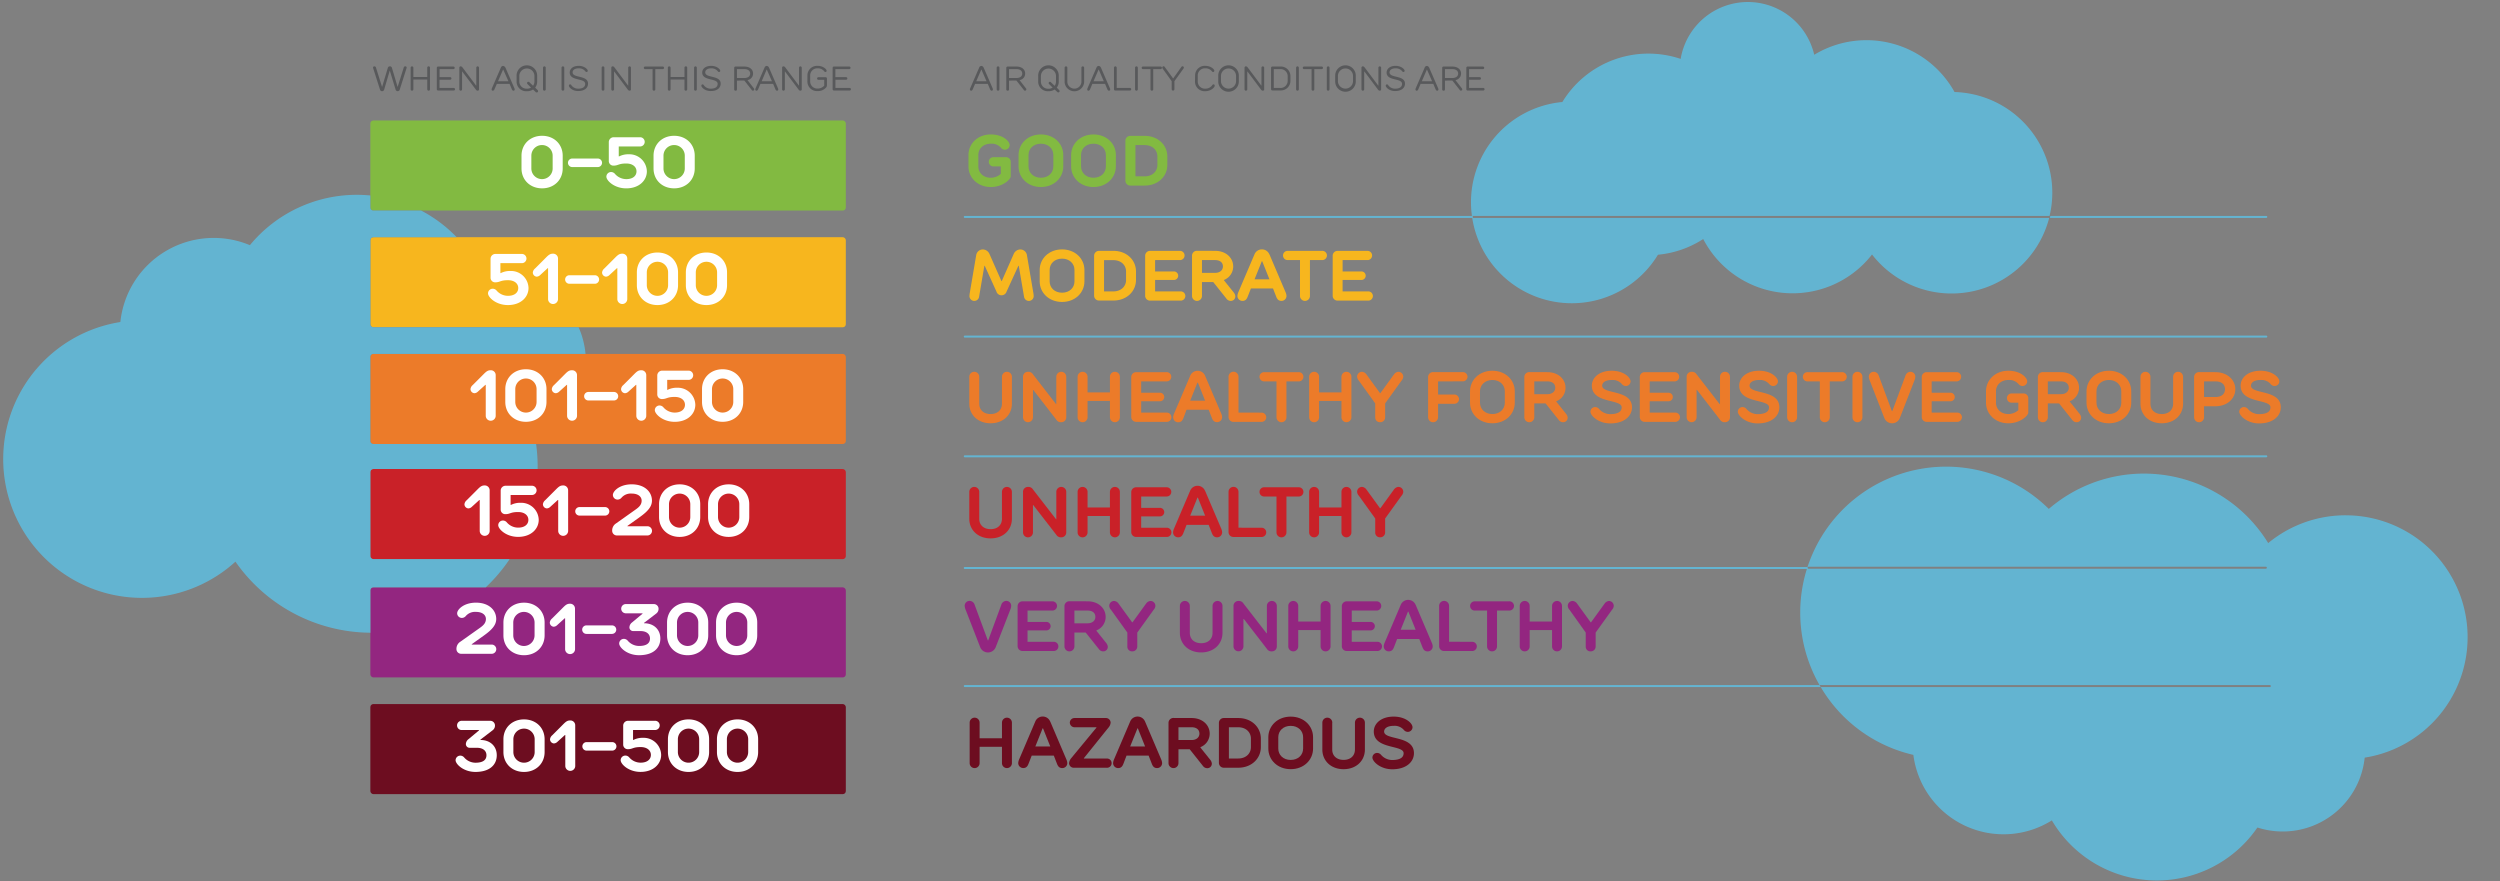 <svg xmlns="http://www.w3.org/2000/svg" viewBox="0 0 1244 438.37"><rect x="0" y="0" width="1244" height="438.37" fill="#808080" stroke="none"/><defs><style
    >.cls-1{fill:#82ba41;}.cls-2{fill:#f7b61e;}.cls-3{fill:#ec7b29;}.cls-4{fill:#c92128;}.cls-5{fill:#932680;}.cls-6{fill:#6d0d20;}.cls-7{fill:#58595b;}.cls-8{fill:#fff;}.cls-9{fill:#63b4d1;}</style></defs><title
  >askhrgreen-gtk_gtd_3Rs_AirQualty_Image</title><g
    id="Layer_4"
    data-name="Layer 4"
  ><rect
      class="cls-1"
      x="184.29"
      y="59.95"
      width="236.59"
      height="44.82"
      rx="1.5"
      ry="1.5"
    /><rect
      class="cls-2"
      x="184.29"
      y="118.03"
      width="236.59"
      height="44.82"
      rx="1.5"
      ry="1.5"
    /><rect
      class="cls-3"
      x="184.29"
      y="176.11"
      width="236.59"
      height="44.82"
      rx="1.5"
      ry="1.5"
    /><rect
      class="cls-4"
      x="184.29"
      y="233.39"
      width="236.59"
      height="44.82"
      rx="1.5"
      ry="1.5"
    /><rect
      class="cls-5"
      x="184.29"
      y="292.26"
      width="236.59"
      height="44.82"
      rx="1.5"
      ry="1.5"
    /><rect
      class="cls-6"
      x="184.29"
      y="350.34"
      width="236.59"
      height="44.82"
      rx="1.5"
      ry="1.5"
    /><path
      class="cls-7"
      d="M194,33a1,1,0,0,1,1,.68l2.81,9.47h.09l3-9.55a.76.76,0,0,1,.77-.6.61.61,0,0,1,.68.6,2.48,2.48,0,0,1-.17.68l-3.24,10.24a1.07,1.07,0,0,1-1,.85,1.09,1.09,0,0,1-1.11-.85L194,35.24h-.09l-2.73,9.3a1.09,1.09,0,0,1-1.11.85,1.07,1.07,0,0,1-1-.85L185.8,34.3a2.48,2.48,0,0,1-.17-.68.61.61,0,0,1,.68-.6.76.76,0,0,1,.77.6l3,9.55h.09L193,33.7a1,1,0,0,1,1-.68Z"
    /><path
      class="cls-7"
      d="M205.69,33.7v4.61h6.91V33.7a.63.63,0,0,1,.68-.68.62.62,0,0,1,.68.68V44.45a.68.68,0,1,1-1.36,0V39.59h-6.91v4.86a.68.68,0,1,1-1.36,0V33.7a.68.68,0,1,1,1.36,0Z"
    /><path
      class="cls-7"
      d="M218.74,34.39v4H224a.64.64,0,1,1,0,1.28h-5.29v4.09h7.08a.64.64,0,1,1,0,1.28h-7.76a.63.63,0,0,1-.68-.68V33.79a.63.63,0,0,1,.68-.68h7.59a.64.64,0,1,1,0,1.28Z"
    /><path
      class="cls-7"
      d="M237,42.57V33.7a.68.68,0,1,1,1.36,0V44.45a.63.63,0,0,1-.68.68c-.43,0-.7-.26-1-.68L230,35.58h-.08v8.87a.68.68,0,1,1-1.36,0V33.7a.63.63,0,0,1,.68-.68c.43,0,.7.26,1,.68l6.65,8.87Z"
    /><path
      class="cls-7"
      d="M251.42,33.45l4.52,10.41a1.68,1.68,0,0,1,.17.6.61.61,0,0,1-.6.68c-.51,0-.77-.6-.77-.6l-1.19-2.81h-6.31L246,44.54s-.26.6-.77.6a.61.61,0,0,1-.6-.68,1.68,1.68,0,0,1,.17-.6l4.52-10.41a1.11,1.11,0,0,1,2,0Zm-1,1.19h-.1l-2.51,5.8H253Z"
    /><path
      class="cls-7"
      d="M265.24,44.54a5.32,5.32,0,0,1-3.07.85,4.77,4.77,0,0,1-5.12-4.86v-2.9a5.12,5.12,0,0,1,10.24,0v2.9a4.75,4.75,0,0,1-1,3.07l1.19,1.19a.74.74,0,0,1,.26.51A.63.63,0,0,1,267,46a.74.74,0,0,1-.51-.26Zm-1-.94-1.71-1.71a.74.74,0,0,1-.26-.51.63.63,0,0,1,.68-.68.74.74,0,0,1,.51.26l1.79,1.71a3.67,3.67,0,0,0,.68-2.13v-2.9a3.76,3.76,0,0,0-7.51,0v2.9a3.54,3.54,0,0,0,3.75,3.58A3.59,3.59,0,0,0,264.22,43.6Z"
    /><path
      class="cls-7"
      d="M271.56,44.45a.68.68,0,1,1-1.36,0V33.7a.68.68,0,1,1,1.36,0Z"
    /><path
      class="cls-7"
      d="M280.78,44.45a.68.68,0,1,1-1.36,0V33.7a.68.68,0,1,1,1.36,0Z"
    /><path
      class="cls-7"
      d="M283.08,42.66a.61.61,0,0,1,.6-.68.69.69,0,0,1,.51.26,4.11,4.11,0,0,0,3.58,1.88c2.39,0,3.41-1,3.41-2.39,0-3-7.68-1.28-7.68-5.63,0-1.79,1.54-3.33,4.52-3.33,2.73,0,4.44,1.71,4.44,2.39a.61.61,0,0,1-.6.68.73.73,0,0,1-.51-.26A4,4,0,0,0,288,34c-2.13,0-3.07.94-3.07,2,0,3,7.68,1.28,7.68,5.63,0,2-1.62,3.67-4.86,3.67C285,45.39,283.08,43.51,283.08,42.66Z"
    /><path
      class="cls-7"
      d="M300.74,44.45a.68.68,0,1,1-1.36,0V33.7a.68.68,0,1,1,1.36,0Z"
    /><path
      class="cls-7"
      d="M312.6,42.57V33.7a.68.68,0,1,1,1.36,0V44.45a.63.63,0,0,1-.68.68c-.43,0-.7-.26-1-.68l-6.65-8.87h-.08v8.87a.68.68,0,1,1-1.36,0V33.7a.63.63,0,0,1,.68-.68c.43,0,.7.26,1,.68l6.65,8.87Z"
    /><path
      class="cls-7"
      d="M326.08,34.39V44.45a.68.68,0,1,1-1.36,0V34.39H321a.64.64,0,1,1,0-1.28h8.79a.64.64,0,1,1,0,1.28Z"
    /><path
      class="cls-7"
      d="M333.68,33.7v4.61h6.91V33.7a.63.63,0,0,1,.68-.68.62.62,0,0,1,.68.68V44.45a.68.68,0,1,1-1.36,0V39.59h-6.91v4.86a.68.68,0,1,1-1.36,0V33.7a.68.68,0,1,1,1.36,0Z"
    /><path
      class="cls-7"
      d="M346.74,44.45a.68.68,0,1,1-1.36,0V33.7a.68.68,0,1,1,1.36,0Z"
    /><path
      class="cls-7"
      d="M349,42.66a.61.61,0,0,1,.6-.68.69.69,0,0,1,.51.26,4.11,4.11,0,0,0,3.58,1.88c2.39,0,3.41-1,3.41-2.39,0-3-7.68-1.28-7.68-5.63,0-1.79,1.54-3.33,4.52-3.33,2.73,0,4.44,1.71,4.44,2.39a.61.61,0,0,1-.6.68.73.73,0,0,1-.51-.26A4,4,0,0,0,354,34c-2.13,0-3.07.94-3.07,2,0,3,7.68,1.28,7.68,5.63,0,2-1.62,3.67-4.86,3.67C350.92,45.39,349,43.51,349,42.66Z"
    /><path
      class="cls-7"
      d="M366.7,40.1v4.4a.6.6,0,0,1-.68.63.61.61,0,0,1-.68-.63V33.79a.63.63,0,0,1,.68-.68h4.27c2.9,0,4.44,1.54,4.44,3.5A3.26,3.26,0,0,1,372,39.84v.09L375.15,44a.65.65,0,0,1,.17.43.64.64,0,0,1-.68.68.57.57,0,0,1-.51-.26l-3.75-4.78Zm0-5.71v4.44h3.58c2,0,3-.94,3-2.22s-.94-2.22-3-2.22Z"
    /><path
      class="cls-7"
      d="M382.57,33.45l4.52,10.41a1.68,1.68,0,0,1,.17.6.61.61,0,0,1-.6.68c-.51,0-.77-.6-.77-.6l-1.19-2.81h-6.31l-1.19,2.81s-.26.6-.77.6a.61.61,0,0,1-.6-.68,1.68,1.68,0,0,1,.17-.6l4.52-10.41a1.11,1.11,0,0,1,2,0Zm-1,1.19h-.1L379,40.44h5.12Z"
    /><path
      class="cls-7"
      d="M397.59,42.57V33.7a.68.68,0,1,1,1.36,0V44.45a.63.63,0,0,1-.68.68c-.43,0-.7-.26-1-.68l-6.65-8.87h-.08v8.87a.68.68,0,1,1-1.36,0V33.7a.63.63,0,0,1,.68-.68c.43,0,.7.26,1,.68l6.65,8.87Z"
    /><path
      class="cls-7"
      d="M401.77,37.63a4.77,4.77,0,0,1,5.12-4.86c2.73,0,4.44,1.71,4.44,2.39a.61.61,0,0,1-.6.68.67.67,0,0,1-.51-.26A4,4,0,0,0,406.89,34a3.54,3.54,0,0,0-3.75,3.58v2.9a3.54,3.54,0,0,0,3.75,3.58,4.24,4.24,0,0,0,3.24-1.45v-2.9h-2.9a.64.64,0,0,1,0-1.28h3.58a.63.63,0,0,1,.68.68v3.33a1.79,1.79,0,0,1-.34,1,5.28,5.28,0,0,1-4.27,1.88,4.77,4.77,0,0,1-5.12-4.86Z"
    /><path
      class="cls-7"
      d="M415.68,34.39v4H421a.64.64,0,1,1,0,1.28h-5.29v4.09h7.08a.64.64,0,1,1,0,1.28H415a.63.63,0,0,1-.68-.68V33.79a.63.63,0,0,1,.68-.68h7.59a.64.64,0,1,1,0,1.28Z"
    /><path
      class="cls-7"
      d="M489.38,33.45l4.52,10.41a1.68,1.68,0,0,1,.17.6.61.61,0,0,1-.6.68c-.51,0-.77-.6-.77-.6l-1.19-2.81H485.2L484,44.54s-.26.6-.77.6a.61.61,0,0,1-.6-.68,1.68,1.68,0,0,1,.17-.6l4.52-10.41a1.11,1.11,0,0,1,2,0Zm-1,1.19h-.1l-2.51,5.8h5.12Z"
    /><path
      class="cls-7"
      d="M497.31,44.45a.68.68,0,1,1-1.36,0V33.7a.68.68,0,1,1,1.36,0Z"
    /><path
      class="cls-7"
      d="M502.09,40.1v4.4a.6.6,0,0,1-.68.63.61.61,0,0,1-.68-.63V33.79a.63.63,0,0,1,.68-.68h4.27c2.9,0,4.44,1.54,4.44,3.5a3.26,3.26,0,0,1-2.73,3.24v.09L510.54,44a.65.65,0,0,1,.17.43.64.64,0,0,1-.68.68.57.57,0,0,1-.51-.26l-3.75-4.78Zm0-5.71v4.44h3.58c2,0,3-.94,3-2.22s-.94-2.22-3-2.22Z"
    /><path
      class="cls-7"
      d="M524.79,44.54a5.32,5.32,0,0,1-3.07.85,4.77,4.77,0,0,1-5.12-4.86v-2.9a5.12,5.12,0,0,1,10.24,0v2.9a4.75,4.75,0,0,1-1,3.07L527,44.79a.74.74,0,0,1,.26.51.63.63,0,0,1-.68.68.74.74,0,0,1-.51-.26Zm-1-.94-1.71-1.71a.74.74,0,0,1-.26-.51.63.63,0,0,1,.68-.68A.74.74,0,0,1,523,41l1.79,1.71a3.67,3.67,0,0,0,.68-2.13v-2.9a3.76,3.76,0,0,0-7.51,0v2.9a3.54,3.54,0,0,0,3.75,3.58A3.59,3.59,0,0,0,523.77,43.6Z"
    /><path
      class="cls-7"
      d="M531.11,33.7v7.16a3.51,3.51,0,0,0,7,0V33.7a.68.68,0,1,1,1.36,0v7.16a4.87,4.87,0,0,1-9.72,0V33.7a.68.68,0,1,1,1.36,0Z"
    /><path
      class="cls-7"
      d="M547.74,33.45l4.52,10.41a1.68,1.68,0,0,1,.17.6.61.61,0,0,1-.6.68c-.51,0-.77-.6-.77-.6l-1.19-2.81h-6.31l-1.19,2.81s-.26.6-.77.6a.61.61,0,0,1-.6-.68,1.68,1.68,0,0,1,.17-.6l4.52-10.41a1.11,1.11,0,0,1,2,0Zm-1,1.19h-.1l-2.51,5.8h5.12Z"
    /><path
      class="cls-7"
      d="M555.68,43.77h6.57a.64.64,0,1,1,0,1.28H555a.63.63,0,0,1-.68-.68V33.7a.68.68,0,1,1,1.36,0Z"
    /><path
      class="cls-7"
      d="M566.18,44.45a.68.68,0,1,1-1.37,0V33.7a.68.68,0,1,1,1.37,0Z"
    /><path
      class="cls-7"
      d="M573.85,34.39V44.45a.68.68,0,1,1-1.36,0V34.39h-3.75a.64.64,0,1,1,0-1.28h8.79a.64.64,0,1,1,0,1.28Z"
    /><path
      class="cls-7"
      d="M583.72,39h.07l4-5.6c.19-.26.36-.43.61-.43a.66.66,0,0,1,.68.6,1.19,1.19,0,0,1-.34.77l-4.35,6.06v4a.68.68,0,1,1-1.36,0v-4l-4.35-6.06a1.19,1.19,0,0,1-.34-.77.66.66,0,0,1,.68-.6c.26,0,.43.17.61.43Z"
    /><path
      class="cls-7"
      d="M594.68,37.63a4.77,4.77,0,0,1,5.12-4.86c2.73,0,4.44,1.71,4.44,2.39a.61.61,0,0,1-.6.68.67.67,0,0,1-.51-.26A4,4,0,0,0,599.79,34,3.54,3.54,0,0,0,596,37.63v2.9a3.54,3.54,0,0,0,3.75,3.58,4.11,4.11,0,0,0,3.58-1.88.64.64,0,0,1,.51-.26.61.61,0,0,1,.6.68c0,.85-1.88,2.73-4.69,2.73a4.77,4.77,0,0,1-5.12-4.86Z"
    /><path
      class="cls-7"
      d="M606.2,40.53v-2.9a5.12,5.12,0,0,1,10.24,0v2.9a5.12,5.12,0,0,1-10.24,0Zm8.87,0v-2.9a3.76,3.76,0,0,0-7.51,0v2.9a3.76,3.76,0,0,0,7.51,0Z"
    /><path
      class="cls-7"
      d="M627.7,42.57V33.7a.68.68,0,1,1,1.36,0V44.45a.63.63,0,0,1-.68.68c-.43,0-.7-.26-1-.68l-6.65-8.87h-.09v8.87a.68.68,0,1,1-1.36,0V33.7a.63.63,0,0,1,.68-.68c.43,0,.7.26,1,.68l6.65,8.87Z"
    /><path
      class="cls-7"
      d="M637,33.11A4.77,4.77,0,0,1,642.12,38v2.22A4.77,4.77,0,0,1,637,45h-3.84a.63.63,0,0,1-.68-.68V33.79a.63.63,0,0,1,.68-.68Zm0,10.66a3.54,3.54,0,0,0,3.75-3.58V38A3.54,3.54,0,0,0,637,34.39h-3.16v9.38Z"
    /><path
      class="cls-7"
      d="M646.3,44.45a.68.68,0,1,1-1.36,0V33.7a.68.68,0,1,1,1.36,0Z"
    /><path
      class="cls-7"
      d="M654,34.39V44.45a.68.68,0,1,1-1.36,0V34.39h-3.75a.64.64,0,1,1,0-1.28h8.79a.64.64,0,1,1,0,1.28Z"
    /><path
      class="cls-7"
      d="M661.57,44.45a.68.68,0,1,1-1.36,0V33.7a.68.68,0,1,1,1.36,0Z"
    /><path
      class="cls-7"
      d="M664.39,40.53v-2.9a5.12,5.12,0,0,1,10.24,0v2.9a5.12,5.12,0,0,1-10.24,0Zm8.87,0v-2.9a3.76,3.76,0,0,0-7.51,0v2.9a3.76,3.76,0,0,0,7.51,0Z"
    /><path
      class="cls-7"
      d="M685.89,42.57V33.7a.68.68,0,1,1,1.36,0V44.45a.63.63,0,0,1-.68.68c-.43,0-.7-.26-1-.68l-6.65-8.87h-.09v8.87a.68.68,0,1,1-1.36,0V33.7a.63.63,0,0,1,.68-.68c.43,0,.7.26,1,.68l6.65,8.87Z"
    /><path
      class="cls-7"
      d="M689.56,42.66a.61.61,0,0,1,.6-.68.69.69,0,0,1,.51.26,4.11,4.11,0,0,0,3.58,1.88c2.39,0,3.41-1,3.41-2.39,0-3-7.68-1.28-7.68-5.63,0-1.79,1.54-3.33,4.52-3.33,2.73,0,4.44,1.71,4.44,2.39a.61.61,0,0,1-.6.68.73.73,0,0,1-.51-.26A4,4,0,0,0,694.51,34c-2.13,0-3.07.94-3.07,2,0,3,7.68,1.28,7.68,5.63,0,2-1.62,3.67-4.86,3.67C691.44,45.39,689.56,43.51,689.56,42.66Z"
    /><path
      class="cls-7"
      d="M711.07,33.45l4.52,10.41a1.68,1.68,0,0,1,.17.6.61.61,0,0,1-.6.68c-.51,0-.77-.6-.77-.6l-1.19-2.81h-6.31l-1.19,2.81s-.26.6-.77.6a.61.61,0,0,1-.6-.68,1.69,1.69,0,0,1,.17-.6L709,33.45a1.11,1.11,0,0,1,2,0Zm-1,1.19H710l-2.51,5.8h5.12Z"
    /><path
      class="cls-7"
      d="M719,40.1v4.4a.6.6,0,0,1-.68.63.61.61,0,0,1-.68-.63V33.79a.63.63,0,0,1,.68-.68h4.26c2.9,0,4.44,1.54,4.44,3.5a3.26,3.26,0,0,1-2.73,3.24v.09L727.45,44a.66.66,0,0,1-.51,1.11.57.57,0,0,1-.51-.26l-3.75-4.78Zm0-5.71v4.44h3.58c2,0,3-.94,3-2.22s-.94-2.22-3-2.22Z"
    /><path
      class="cls-7"
      d="M731,34.39v4h5.29a.64.64,0,1,1,0,1.28H731v4.09h7.08a.64.64,0,1,1,0,1.28h-7.76a.63.63,0,0,1-.68-.68V33.79a.63.63,0,0,1,.68-.68h7.59a.64.64,0,1,1,0,1.28Z"
    /><path
      class="cls-8"
      d="M280,77.47v6.36c0,5.65-4.24,9.89-10.25,9.89s-10.25-4.24-10.25-9.89V77.47c0-5.65,4.24-9.9,10.25-9.9S280,71.82,280,77.47ZM275,83.83V77.47a5.3,5.3,0,0,0-10.6,0v6.36a5.3,5.3,0,0,0,10.6,0Z"
    /><path
      class="cls-8"
      d="M284.74,83.13a2.12,2.12,0,1,1,0-4.24h12.72a2.12,2.12,0,0,1,0,4.24Z"
    /><path
      class="cls-8"
      d="M316.72,85.25c0-2.12-1.77-3.89-5.12-3.89-3.89,0-3.89,1.06-6.36,1.06a2.27,2.27,0,0,1-2.3-2.3V70.76a2.42,2.42,0,0,1,2.47-2.47h13.25a2.3,2.3,0,0,1,0,4.59H307.89v4.95h.18a10,10,0,0,1,4.81-1.06,8.71,8.71,0,0,1,9,8.48c0,4.59-3.89,8.48-10.25,8.48-6,0-9.9-3.89-9.9-5.83a2.34,2.34,0,0,1,2.3-2.3,2.53,2.53,0,0,1,1.94.88,7.45,7.45,0,0,0,5.65,2.65C315,89.13,316.72,87.44,316.72,85.25Z"
    /><path
      class="cls-8"
      d="M345.7,77.47v6.36c0,5.65-4.24,9.89-10.25,9.89s-10.25-4.24-10.25-9.89V77.47c0-5.65,4.24-9.9,10.25-9.9S345.7,71.82,345.7,77.47Zm-4.95,6.36V77.47a5.3,5.3,0,0,0-10.6,0v6.36a5.3,5.3,0,0,0,10.6,0Z"
    /><path
      class="cls-1"
      d="M481.91,82.81V77.15c0-5.65,4.59-10.25,11.13-10.25,6,0,9.36,3.36,9.36,5.3a2.34,2.34,0,0,1-2.3,2.3,2.53,2.53,0,0,1-1.94-.88A6.08,6.08,0,0,0,493,71.5c-3.71,0-6.18,2.47-6.18,5.65v5.65c0,3.18,2.47,5.65,6.18,5.65A7.52,7.52,0,0,0,498,86.52V82.81h-3.53a2.3,2.3,0,1,1,0-4.59h6a2.32,2.32,0,0,1,2.47,2.47v7.07c0,1.41-3.89,5.3-9.9,5.3C486.5,93.05,481.91,88.46,481.91,82.81Z"
    /><path
      class="cls-1"
      d="M529.09,82.81c0,5.65-4.59,10.25-11.13,10.25s-11.13-4.59-11.13-10.25V77.15c0-5.65,4.59-10.25,11.13-10.25s11.13,4.59,11.13,10.25Zm-4.95,0V77.15c0-3.18-2.47-5.65-6.18-5.65s-6.18,2.47-6.18,5.65v5.65c0,3.18,2.47,5.65,6.18,5.65S524.14,86,524.14,82.81Z"
    /><path
      class="cls-1"
      d="M555.24,82.81c0,5.65-4.59,10.25-11.13,10.25S533,88.46,533,82.81V77.15c0-5.65,4.59-10.25,11.13-10.25s11.13,4.59,11.13,10.25Zm-4.95,0V77.15c0-3.18-2.47-5.65-6.18-5.65s-6.18,2.47-6.18,5.65v5.65c0,3.18,2.47,5.65,6.18,5.65S550.29,86,550.29,82.81Z"
    /><path
      class="cls-1"
      d="M569.59,67.61c6.68,0,11.27,4.59,11.27,10.28v4.17c0,5.69-4.59,10.28-11.27,10.28h-7.1A2.42,2.42,0,0,1,560,89.87V70.08a2.42,2.42,0,0,1,2.47-2.47Zm0,20.14c3.85,0,6.33-2.47,6.33-5.69V77.89c0-3.22-2.47-5.69-6.33-5.69H565V87.75Z"
    /><path
      class="cls-8"
      d="M257.88,143.32c0-2.12-1.77-3.89-5.12-3.89-3.89,0-3.89,1.06-6.36,1.06a2.27,2.27,0,0,1-2.3-2.3v-9.36a2.42,2.42,0,0,1,2.47-2.47h13.25a2.3,2.3,0,0,1,0,4.59H249v4.95h.18a10,10,0,0,1,4.81-1.06,8.71,8.71,0,0,1,9,8.48c0,4.59-3.89,8.48-10.25,8.48-6,0-9.9-3.89-9.9-5.83a2.34,2.34,0,0,1,2.3-2.3,2.53,2.53,0,0,1,1.94.88,7.45,7.45,0,0,0,5.65,2.65C256.11,147.21,257.88,145.51,257.88,143.32Z"
    /><path
      class="cls-8"
      d="M277.67,148.8a2.47,2.47,0,0,1-4.95,0V133.43h-.18L268.66,137a2.61,2.61,0,0,1-1.59.67,2.09,2.09,0,0,1-1.94-2.08,3,3,0,0,1,1.06-1.94l5.48-5.48c1.41-1.41,2.12-1.94,3.53-1.94a2.42,2.42,0,0,1,2.47,2.47Z"
    /><path
      class="cls-8"
      d="M283.33,141.2a2.12,2.12,0,0,1,0-4.24H296a2.12,2.12,0,1,1,0,4.24Z"
    /><path
      class="cls-8"
      d="M312.13,148.8a2.47,2.47,0,0,1-4.95,0V133.43H307L303.12,137a2.61,2.61,0,0,1-1.59.67,2.09,2.09,0,0,1-1.94-2.08,3,3,0,0,1,1.06-1.94l5.48-5.48c1.41-1.41,2.12-1.94,3.53-1.94a2.42,2.42,0,0,1,2.47,2.47Z"
    /><path
      class="cls-8"
      d="M337.4,135.55v6.36c0,5.65-4.24,9.89-10.25,9.89s-10.25-4.24-10.25-9.89v-6.36c0-5.65,4.24-9.9,10.25-9.9S337.4,129.89,337.4,135.55Zm-4.95,6.36v-6.36a5.3,5.3,0,0,0-10.6,0v6.36a5.3,5.3,0,0,0,10.6,0Z"
    /><path
      class="cls-8"
      d="M361.78,135.55v6.36c0,5.65-4.24,9.89-10.25,9.89s-10.25-4.24-10.25-9.89v-6.36c0-5.65,4.24-9.9,10.25-9.9S361.78,129.89,361.78,135.55Zm-4.95,6.36v-6.36a5.3,5.3,0,0,0-10.6,0v6.36a5.3,5.3,0,0,0,10.6,0Z"
    /><path
      class="cls-2"
      d="M511,126.95l3.18,18.73a10.32,10.32,0,0,1,.18,1.77,2.41,2.41,0,0,1-4.77.35l-2.65-15.55h-.18L500.91,145a2.66,2.66,0,0,1-5.12,0L490,132.25h-.18l-2.65,15.55a2.41,2.41,0,0,1-4.77-.35,10.32,10.32,0,0,1,.18-1.77l3.18-18.73a3.36,3.36,0,0,1,3.36-2.83,3.71,3.71,0,0,1,3.18,2.12l6,13.61h.18l6-13.61a3.71,3.71,0,0,1,3.18-2.12A3.36,3.36,0,0,1,511,126.95Z"
    /><path
      class="cls-2"
      d="M539.61,140c0,5.65-4.59,10.25-11.13,10.25s-11.13-4.59-11.13-10.25v-5.65c0-5.65,4.59-10.25,11.13-10.25s11.13,4.59,11.13,10.25Zm-4.95,0v-5.65c0-3.18-2.47-5.65-6.18-5.65s-6.18,2.47-6.18,5.65V140c0,3.18,2.47,5.65,6.18,5.65S534.66,143.2,534.66,140Z"
    /><path
      class="cls-2"
      d="M554,124.82c6.68,0,11.27,4.59,11.27,10.28v4.17c0,5.69-4.59,10.28-11.27,10.28h-7.1a2.42,2.42,0,0,1-2.47-2.47V127.3a2.42,2.42,0,0,1,2.47-2.47ZM554,145c3.85,0,6.33-2.47,6.33-5.69v-4.17c0-3.22-2.47-5.69-6.33-5.69h-4.63V145Z"
    /><path
      class="cls-2"
      d="M574.78,129.42v5.65h9.37a2.12,2.12,0,0,1,0,4.24h-9.37V145h12.9a2.3,2.3,0,0,1,0,4.59H572.3a2.42,2.42,0,0,1-2.47-2.47V127.3a2.42,2.42,0,0,1,2.47-2.47h15a2.3,2.3,0,0,1,0,4.59Z"
    /><path
      class="cls-2"
      d="M604.64,124.82c5.48,0,9,3.53,9,7.77a7.19,7.19,0,0,1-4.59,6.71v.18l4.95,6.18a3.37,3.37,0,0,1,.71,1.77,2.23,2.23,0,0,1-2.3,2.3,2.63,2.63,0,0,1-1.94-.88l-6.75-8.48H598.1v6.89a2.47,2.47,0,0,1-4.95,0v-20a2.42,2.42,0,0,1,2.47-2.47Zm0,4.59H598.1v6.36h6.54c2.47,0,3.89-1.41,3.89-3.18C608.53,130.66,607.11,129.42,604.64,129.42Z"
    /><path
      class="cls-2"
      d="M631.68,126.59l8.13,19.08a5.22,5.22,0,0,1,.35,1.59,2.48,2.48,0,0,1-2.47,2.47c-1.41,0-2.12-.74-2.65-2.12l-1.59-4.06h-11l-1.59,4.06c-.53,1.38-1.24,2.12-2.65,2.12a2.48,2.48,0,0,1-2.47-2.47,5.22,5.22,0,0,1,.35-1.59l8.13-19.08a4,4,0,0,1,7.42,0ZM624.26,139h7.42l-3.6-9h-.21Z"
    /><path
      class="cls-2"
      d="M657.83,124.82a2.3,2.3,0,1,1,0,4.59h-6v17.85a2.47,2.47,0,0,1-4.95,0V129.42h-6a2.3,2.3,0,1,1,0-4.59Z"
    /><path
      class="cls-2"
      d="M668.08,129.42v5.65h9.37a2.12,2.12,0,0,1,0,4.24h-9.37V145H681a2.3,2.3,0,0,1,0,4.59H665.61a2.42,2.42,0,0,1-2.47-2.47V127.3a2.42,2.42,0,0,1,2.47-2.47h15a2.3,2.3,0,0,1,0,4.59Z"
    /><path
      class="cls-8"
      d="M246.66,206.88a2.47,2.47,0,0,1-4.95,0V191.5h-.18L237.65,195a2.61,2.61,0,0,1-1.59.67,2.09,2.09,0,0,1-1.94-2.08,3,3,0,0,1,1.06-1.94l5.48-5.48c1.41-1.41,2.12-1.94,3.53-1.94a2.42,2.42,0,0,1,2.47,2.47Z"
    /><path
      class="cls-8"
      d="M271.93,193.62V200c0,5.65-4.24,9.89-10.25,9.89s-10.25-4.24-10.25-9.89v-6.36c0-5.65,4.24-9.9,10.25-9.9S271.93,188,271.93,193.62ZM267,200v-6.36a5.3,5.3,0,0,0-10.6,0V200a5.3,5.3,0,0,0,10.6,0Z"
    /><path
      class="cls-8"
      d="M287.13,206.88a2.47,2.47,0,0,1-4.95,0V191.5H282L278.11,195a2.61,2.61,0,0,1-1.59.67,2.09,2.09,0,0,1-1.94-2.08,3,3,0,0,1,1.06-1.94l5.48-5.48c1.41-1.41,2.12-1.94,3.53-1.94a2.42,2.42,0,0,1,2.47,2.47Z"
    /><path
      class="cls-8"
      d="M292.78,199.28a2.12,2.12,0,1,1,0-4.24H305.5a2.12,2.12,0,0,1,0,4.24Z"
    /><path
      class="cls-8"
      d="M321.58,206.88a2.47,2.47,0,0,1-4.95,0V191.5h-.18L312.57,195a2.61,2.61,0,0,1-1.59.67,2.09,2.09,0,0,1-1.94-2.08,3,3,0,0,1,1.06-1.94l5.48-5.48c1.41-1.41,2.12-1.94,3.53-1.94a2.42,2.42,0,0,1,2.47,2.47Z"
    /><path
      class="cls-8"
      d="M340.84,201.4c0-2.12-1.77-3.89-5.12-3.89-3.89,0-3.89,1.06-6.36,1.06a2.27,2.27,0,0,1-2.3-2.3v-9.36a2.42,2.42,0,0,1,2.47-2.47h13.25a2.3,2.3,0,0,1,0,4.59H332V194h.18a10,10,0,0,1,4.81-1.06,8.71,8.71,0,0,1,9,8.48c0,4.59-3.89,8.48-10.25,8.48-6,0-9.9-3.89-9.9-5.83a2.34,2.34,0,0,1,2.3-2.3,2.53,2.53,0,0,1,1.94.88,7.45,7.45,0,0,0,5.65,2.65C339.08,205.29,340.84,203.59,340.84,201.4Z"
    /><path
      class="cls-8"
      d="M369.82,193.62V200c0,5.65-4.24,9.89-10.25,9.89s-10.25-4.24-10.25-9.89v-6.36c0-5.65,4.24-9.9,10.25-9.9S369.82,188,369.82,193.62ZM364.88,200v-6.36a5.3,5.3,0,0,0-10.6,0V200a5.3,5.3,0,0,0,10.6,0Z"
    /><path
      class="cls-3"
      d="M487.27,187.48v13.43c0,3,2.12,5.12,5.65,5.12s5.65-2.12,5.65-5.16V187.48a2.47,2.47,0,0,1,4.95,0v13.39c0,5.51-4.24,9.75-10.6,9.75s-10.6-4.24-10.6-9.72V187.48a2.47,2.47,0,0,1,4.95,0Z"
    /><path
      class="cls-3"
      d="M525.62,201.09V187.48a2.47,2.47,0,0,1,4.95,0v20.14a2.42,2.42,0,0,1-2.47,2.47,2.64,2.64,0,0,1-2.47-1.24L514.13,194H514v13.61a2.47,2.47,0,0,1-4.95,0V187.48a2.42,2.42,0,0,1,2.47-2.47,2.64,2.64,0,0,1,2.47,1.24l11.49,14.84Z"
    /><path
      class="cls-3"
      d="M541.17,207.63a2.47,2.47,0,0,1-4.95,0V187.48a2.47,2.47,0,0,1,4.95,0v7.77H552.3v-7.77a2.47,2.47,0,0,1,4.95,0v20.14a2.47,2.47,0,0,1-4.95,0V199.5H541.17Z"
    /><path
      class="cls-3"
      d="M567.85,189.78v5.65h9.36a2.12,2.12,0,1,1,0,4.24h-9.36v5.65h12.9a2.3,2.3,0,0,1,0,4.59H565.38a2.42,2.42,0,0,1-2.47-2.47V187.66a2.42,2.42,0,0,1,2.47-2.47h15a2.3,2.3,0,1,1,0,4.59Z"
    /><path
      class="cls-3"
      d="M599.66,187,607.78,206a5.22,5.22,0,0,1,.35,1.59,2.48,2.48,0,0,1-2.47,2.47c-1.41,0-2.12-.74-2.65-2.12l-1.59-4.06h-11L588.88,208c-.53,1.38-1.24,2.12-2.65,2.12a2.48,2.48,0,0,1-2.47-2.47,5.22,5.22,0,0,1,.35-1.59L592.24,187a4,4,0,0,1,7.42,0Zm-7.42,12.37h7.42l-3.6-9h-.21Z"
    /><path
      class="cls-3"
      d="M627.93,205.33a2.3,2.3,0,0,1,0,4.59H613.79a2.42,2.42,0,0,1-2.47-2.47v-20a2.47,2.47,0,0,1,4.95,0v17.85Z"
    /><path
      class="cls-3"
      d="M646.13,185.19a2.3,2.3,0,1,1,0,4.59h-6v17.85a2.47,2.47,0,0,1-4.95,0V189.78h-6a2.3,2.3,0,1,1,0-4.59Z"
    /><path
      class="cls-3"
      d="M656.38,207.63a2.47,2.47,0,0,1-4.95,0V187.48a2.47,2.47,0,1,1,4.95,0v7.77h11.13v-7.77a2.47,2.47,0,0,1,4.95,0v20.14a2.47,2.47,0,0,1-4.95,0V199.5H656.38Z"
    /><path
      class="cls-3"
      d="M698.26,187.48a3.17,3.17,0,0,1-.88,1.94l-8.13,11.31v6.89a2.42,2.42,0,0,1-2.47,2.47,2.32,2.32,0,0,1-2.47-2.47v-6.89l-8.13-11.31a3.17,3.17,0,0,1-.88-1.94,2.42,2.42,0,0,1,2.47-2.47,3,3,0,0,1,2.12,1.24l6.79,9.36h.21l6.79-9.36a3,3,0,0,1,2.12-1.24A2.42,2.42,0,0,1,698.26,187.48Z"
    /><path
      class="cls-3"
      d="M715.58,189.78v6.54h8.13a2.34,2.34,0,0,1,2.3,2.3,2.32,2.32,0,0,1-2.3,2.3h-8.13v6.71a2.47,2.47,0,0,1-4.95,0v-20a2.42,2.42,0,0,1,2.47-2.47h14.84a2.34,2.34,0,0,1,2.3,2.3,2.36,2.36,0,0,1-2.3,2.3Z"
    /><path
      class="cls-3"
      d="M753.75,200.38c0,5.65-4.59,10.25-11.13,10.25s-11.13-4.59-11.13-10.25v-5.65c0-5.65,4.59-10.25,11.13-10.25s11.13,4.59,11.13,10.25Zm-4.95,0v-5.65c0-3.18-2.47-5.65-6.18-5.65s-6.18,2.47-6.18,5.65v5.65c0,3.18,2.47,5.65,6.18,5.65S748.8,203.56,748.8,200.38Z"
    /><path
      class="cls-3"
      d="M770,185.19c5.48,0,9,3.53,9,7.77a7.19,7.19,0,0,1-4.59,6.71v.18l4.95,6.18a3.37,3.37,0,0,1,.71,1.77,2.23,2.23,0,0,1-2.3,2.3,2.63,2.63,0,0,1-1.94-.88l-6.75-8.48h-5.62v6.89a2.47,2.47,0,0,1-4.95,0v-20a2.42,2.42,0,0,1,2.47-2.47Zm0,4.59h-6.54v6.36H770c2.47,0,3.89-1.41,3.89-3.18C773.89,191,772.48,189.78,770,189.78Z"
    /><path
      class="cls-3"
      d="M806.94,202.68c0-4.24-14.84-1.77-14.84-10.78,0-3.89,3.53-7.42,9.9-7.42,6,0,9.37,3.36,9.37,5.3a2.34,2.34,0,0,1-2.3,2.3,2.53,2.53,0,0,1-1.94-.88,6.09,6.09,0,0,0-5.12-2.12c-3.36,0-4.77,1.41-4.77,2.83,0,4.42,14.84,1.77,14.84,10.78,0,4.24-3.71,8-10.78,8-6,0-9.89-3.89-9.89-5.83a2.34,2.34,0,0,1,2.3-2.3,2.53,2.53,0,0,1,1.94.88,7.45,7.45,0,0,0,5.65,2.65C805.52,206,806.94,204.62,806.94,202.68Z"
    /><path
      class="cls-3"
      d="M820.9,189.78v5.65h9.37a2.12,2.12,0,0,1,0,4.24H820.9v5.65h12.9a2.3,2.3,0,0,1,0,4.59H818.42a2.42,2.42,0,0,1-2.47-2.47V187.66a2.42,2.42,0,0,1,2.47-2.47h15a2.3,2.3,0,0,1,0,4.59Z"
    /><path
      class="cls-3"
      d="M855.88,201.09V187.48a2.47,2.47,0,0,1,4.95,0v20.14a2.42,2.42,0,0,1-2.47,2.47,2.64,2.64,0,0,1-2.47-1.24L844.4,194h-.18v13.61a2.47,2.47,0,1,1-4.95,0V187.48a2.42,2.42,0,0,1,2.47-2.47,2.64,2.64,0,0,1,2.47,1.24l11.49,14.84Z"
    /><path
      class="cls-3"
      d="M880.27,202.68c0-4.24-14.84-1.77-14.84-10.78,0-3.89,3.53-7.42,9.9-7.42,6,0,9.37,3.36,9.37,5.3a2.34,2.34,0,0,1-2.3,2.3,2.53,2.53,0,0,1-1.94-.88,6.09,6.09,0,0,0-5.12-2.12c-3.36,0-4.77,1.41-4.77,2.83,0,4.42,14.84,1.77,14.84,10.78,0,4.24-3.71,8-10.78,8-6,0-9.89-3.89-9.89-5.83a2.34,2.34,0,0,1,2.3-2.3,2.53,2.53,0,0,1,1.94.88,7.45,7.45,0,0,0,5.65,2.65C878.86,206,880.27,204.62,880.27,202.68Z"
    /><path
      class="cls-3"
      d="M894.23,207.63a2.47,2.47,0,1,1-4.95,0V187.48a2.47,2.47,0,0,1,4.95,0Z"
    /><path
      class="cls-3"
      d="M916.49,185.19a2.3,2.3,0,1,1,0,4.59h-6v17.85a2.47,2.47,0,0,1-4.95,0V189.78h-6a2.3,2.3,0,1,1,0-4.59Z"
    /><path
      class="cls-3"
      d="M926.74,207.63a2.47,2.47,0,0,1-4.95,0V187.48a2.47,2.47,0,0,1,4.95,0Z"
    /><path
      class="cls-3"
      d="M953.07,187.48a5.22,5.22,0,0,1-.35,1.59l-7.42,19.08a4.15,4.15,0,0,1-7.6,0l-7.42-19.08a5.22,5.22,0,0,1-.35-1.59A2.42,2.42,0,0,1,932.4,185a2.68,2.68,0,0,1,2.47,1.94l6.54,17.67h.18L948.13,187A2.69,2.69,0,0,1,950.6,185,2.42,2.42,0,0,1,953.07,187.48Z"
    /><path
      class="cls-3"
      d="M961.2,189.78v5.65h9.37a2.12,2.12,0,0,1,0,4.24H961.2v5.65h12.9a2.3,2.3,0,0,1,0,4.59H958.73a2.42,2.42,0,0,1-2.47-2.47V187.66a2.42,2.42,0,0,1,2.47-2.47h15a2.3,2.3,0,0,1,0,4.59Z"
    /><path
      class="cls-3"
      d="M988.24,200.38v-5.65c0-5.65,4.59-10.25,11.13-10.25,6,0,9.37,3.36,9.37,5.3a2.34,2.34,0,0,1-2.3,2.3,2.53,2.53,0,0,1-1.94-.88,6.09,6.09,0,0,0-5.12-2.12c-3.71,0-6.18,2.47-6.18,5.65v5.65c0,3.18,2.47,5.65,6.18,5.65a7.52,7.52,0,0,0,4.95-1.94v-3.71h-3.53a2.3,2.3,0,0,1,0-4.59h6a2.32,2.32,0,0,1,2.47,2.47v7.07c0,1.41-3.89,5.3-9.9,5.3C992.83,210.63,988.24,206,988.24,200.38Z"
    /><path
      class="cls-3"
      d="M1025.52,185.19c5.48,0,9,3.53,9,7.77a7.19,7.19,0,0,1-4.59,6.71v.18l4.95,6.18a3.37,3.37,0,0,1,.71,1.77,2.23,2.23,0,0,1-2.3,2.3,2.63,2.63,0,0,1-1.94-.88l-6.75-8.48H1019v6.89a2.47,2.47,0,0,1-4.95,0v-20a2.42,2.42,0,0,1,2.47-2.47Zm0,4.59H1019v6.36h6.54c2.47,0,3.89-1.41,3.89-3.18C1029.41,191,1028,189.78,1025.52,189.78Z"
    /><path
      class="cls-3"
      d="M1060.51,200.38c0,5.65-4.59,10.25-11.13,10.25s-11.13-4.59-11.13-10.25v-5.65c0-5.65,4.59-10.25,11.13-10.25s11.13,4.59,11.13,10.25Zm-4.95,0v-5.65c0-3.18-2.47-5.65-6.18-5.65s-6.18,2.47-6.18,5.65v5.65c0,3.18,2.47,5.65,6.18,5.65S1055.56,203.56,1055.56,200.38Z"
    /><path
      class="cls-3"
      d="M1070.05,187.48v13.43c0,3,2.12,5.12,5.65,5.12s5.65-2.12,5.65-5.16V187.48a2.47,2.47,0,0,1,4.95,0v13.39c0,5.51-4.24,9.75-10.6,9.75s-10.6-4.24-10.6-9.72V187.48a2.47,2.47,0,0,1,4.95,0Z"
    /><path
      class="cls-3"
      d="M1102.39,185.19c6,0,9.9,3.89,9.9,8.48s-3.89,8.48-9.9,8.48h-5.65v5.48a2.47,2.47,0,0,1-4.95,0v-20a2.42,2.42,0,0,1,2.47-2.47Zm0,4.59h-5.65v7.77h5.65c3.18,0,4.77-1.59,4.77-3.89S1105.57,189.78,1102.39,189.78Z"
    /><path
      class="cls-3"
      d="M1129.78,202.68c0-4.24-14.84-1.77-14.84-10.78,0-3.89,3.53-7.42,9.9-7.42,6,0,9.37,3.36,9.37,5.3a2.34,2.34,0,0,1-2.3,2.3,2.53,2.53,0,0,1-1.94-.88,6.09,6.09,0,0,0-5.12-2.12c-3.36,0-4.77,1.41-4.77,2.83,0,4.42,14.84,1.77,14.84,10.78,0,4.24-3.71,8-10.78,8-6,0-9.89-3.89-9.89-5.83a2.34,2.34,0,0,1,2.3-2.3,2.53,2.53,0,0,1,1.94.88,7.45,7.45,0,0,0,5.65,2.65C1128.37,206,1129.78,204.62,1129.78,202.68Z"
    /><path
      class="cls-8"
      d="M243.66,264.16a2.47,2.47,0,0,1-4.95,0V248.79h-.18l-3.89,3.53a2.61,2.61,0,0,1-1.59.67,2.09,2.09,0,0,1-1.94-2.08,3,3,0,0,1,1.06-1.94l5.48-5.48c1.41-1.41,2.12-1.94,3.53-1.94a2.42,2.42,0,0,1,2.47,2.47Z"
    /><path
      class="cls-8"
      d="M262.92,258.68c0-2.12-1.77-3.89-5.12-3.89-3.89,0-3.89,1.06-6.36,1.06a2.27,2.27,0,0,1-2.3-2.3v-9.37a2.42,2.42,0,0,1,2.47-2.47h13.25a2.3,2.3,0,0,1,0,4.59H254.08v4.95h.18a10,10,0,0,1,4.81-1.06,8.71,8.71,0,0,1,9,8.48c0,4.59-3.89,8.48-10.25,8.48-6,0-9.9-3.89-9.9-5.83a2.34,2.34,0,0,1,2.3-2.3,2.53,2.53,0,0,1,1.94.88,7.45,7.45,0,0,0,5.65,2.65C261.15,262.57,262.92,260.87,262.92,258.68Z"
    /><path
      class="cls-8"
      d="M282.71,264.16a2.47,2.47,0,0,1-4.95,0V248.79h-.18l-3.89,3.53a2.61,2.61,0,0,1-1.59.67,2.09,2.09,0,0,1-1.94-2.08,3,3,0,0,1,1.06-1.94l5.48-5.48c1.41-1.41,2.12-1.94,3.53-1.94a2.42,2.42,0,0,1,2.47,2.47Z"
    /><path
      class="cls-8"
      d="M288.36,256.56a2.12,2.12,0,1,1,0-4.24h12.72a2.12,2.12,0,1,1,0,4.24Z"
    /><path
      class="cls-8"
      d="M312.22,261.86h10.07a2.3,2.3,0,0,1,0,4.59H306.92a2.34,2.34,0,0,1-2.3-2.3,4.15,4.15,0,0,1,1.94-3.71l9.72-6.89c1.77-1.24,3-2.47,3-4.42s-1.7-3.53-4.95-3.53a6.09,6.09,0,0,0-5.12,2.12,2.53,2.53,0,0,1-1.94.88,2.34,2.34,0,0,1-2.3-2.3c0-1.94,3.36-5.3,9.37-5.3,6.36,0,10.07,3.68,10.07,8.13,0,3-2.16,5.37-6,8.13l-6.18,4.42Z"
    /><path
      class="cls-8"
      d="M348.44,250.91v6.36c0,5.65-4.24,9.9-10.25,9.9s-10.25-4.24-10.25-9.9v-6.36c0-5.65,4.24-9.9,10.25-9.9S348.44,245.25,348.44,250.91Zm-4.95,6.36v-6.36a5.3,5.3,0,0,0-10.6,0v6.36a5.3,5.3,0,0,0,10.6,0Z"
    /><path
      class="cls-8"
      d="M372.83,250.91v6.36c0,5.65-4.24,9.9-10.25,9.9s-10.25-4.24-10.25-9.9v-6.36c0-5.65,4.24-9.9,10.25-9.9S372.83,245.25,372.83,250.91Zm-4.95,6.36v-6.36a5.3,5.3,0,0,0-10.6,0v6.36a5.3,5.3,0,0,0,10.6,0Z"
    /><path
      class="cls-8"
      d="M234.73,320.74H244.8a2.3,2.3,0,0,1,0,4.59H229.43a2.34,2.34,0,0,1-2.3-2.3,4.15,4.15,0,0,1,1.94-3.71l9.72-6.89c1.77-1.24,3-2.47,3-4.42s-1.7-3.53-4.95-3.53a6.08,6.08,0,0,0-5.12,2.12,2.53,2.53,0,0,1-1.94.88,2.34,2.34,0,0,1-2.3-2.3c0-1.94,3.36-5.3,9.37-5.3,6.36,0,10.07,3.68,10.07,8.13,0,3-2.16,5.37-6,8.13l-6.18,4.42Z"
    /><path
      class="cls-8"
      d="M271,309.78v6.36c0,5.65-4.24,9.9-10.25,9.9s-10.25-4.24-10.25-9.9v-6.36c0-5.65,4.24-9.89,10.25-9.89S271,304.12,271,309.78ZM266,316.14v-6.36a5.3,5.3,0,0,0-10.6,0v6.36a5.3,5.3,0,0,0,10.6,0Z"
    /><path
      class="cls-8"
      d="M286.15,323a2.47,2.47,0,0,1-4.95,0V307.66H281l-3.89,3.53a2.61,2.61,0,0,1-1.59.67,2.09,2.09,0,0,1-1.94-2.09,3,3,0,0,1,1.06-1.94l5.48-5.48c1.41-1.41,2.12-1.94,3.53-1.94a2.42,2.42,0,0,1,2.47,2.47Z"
    /><path
      class="cls-8"
      d="M291.81,315.43a2.12,2.12,0,1,1,0-4.24h12.72a2.12,2.12,0,0,1,0,4.24Z"
    /><path
      class="cls-8"
      d="M323.44,317.73c0-2.12-1.59-3.71-4.77-3.71h-3.53a1.85,1.85,0,0,1-1.94-1.94,3.21,3.21,0,0,1,1.24-2.3l5.3-4.42v-.18h-8.48a2.3,2.3,0,0,1,0-4.59h14.14a2.34,2.34,0,0,1,2.3,2.3,2.9,2.9,0,0,1-1.24,2.47l-6,4.59v.18c4.95,0,8.13,3.18,8.13,7.6,0,4.77-3.53,8.3-10.6,8.3-6,0-9.89-3.89-9.89-5.83a2.34,2.34,0,0,1,2.3-2.3,2.53,2.53,0,0,1,1.94.88,7.45,7.45,0,0,0,5.65,2.65C322,321.44,323.44,319.85,323.44,317.73Z"
    /><path
      class="cls-8"
      d="M352.42,309.78v6.36c0,5.65-4.24,9.9-10.25,9.9s-10.25-4.24-10.25-9.9v-6.36c0-5.65,4.24-9.89,10.25-9.89S352.42,304.12,352.42,309.78Zm-4.95,6.36v-6.36a5.3,5.3,0,0,0-10.6,0v6.36a5.3,5.3,0,0,0,10.6,0Z"
    /><path
      class="cls-8"
      d="M376.8,309.78v6.36c0,5.65-4.24,9.9-10.25,9.9s-10.25-4.24-10.25-9.9v-6.36c0-5.65,4.24-9.89,10.25-9.89S376.8,304.12,376.8,309.78Zm-4.95,6.36v-6.36a5.3,5.3,0,0,0-10.6,0v6.36a5.3,5.3,0,0,0,10.6,0Z"
    /><path
      class="cls-8"
      d="M242.06,375.81c0-2.12-1.59-3.71-4.77-3.71h-3.53a1.85,1.85,0,0,1-1.94-1.94,3.21,3.21,0,0,1,1.24-2.3l5.3-4.42v-.18h-8.48a2.3,2.3,0,1,1,0-4.59H244a2.34,2.34,0,0,1,2.3,2.3,2.9,2.9,0,0,1-1.24,2.47l-6,4.59v.18c4.95,0,8.13,3.18,8.13,7.6,0,4.77-3.53,8.3-10.6,8.3-6,0-9.89-3.89-9.89-5.83A2.34,2.34,0,0,1,229,376a2.53,2.53,0,0,1,1.94.88,7.45,7.45,0,0,0,5.65,2.65C240.65,379.52,242.06,377.93,242.06,375.81Z"
    /><path
      class="cls-8"
      d="M271,367.86v6.36c0,5.65-4.24,9.9-10.25,9.9s-10.25-4.24-10.25-9.9v-6.36c0-5.65,4.24-9.89,10.25-9.89S271,362.2,271,367.86Zm-4.95,6.36v-6.36a5.3,5.3,0,0,0-10.6,0v6.36a5.3,5.3,0,0,0,10.6,0Z"
    /><path
      class="cls-8"
      d="M286.24,381.11a2.47,2.47,0,0,1-4.95,0V365.74h-.18l-3.89,3.53a2.61,2.61,0,0,1-1.59.67,2.09,2.09,0,0,1-1.94-2.09,3,3,0,0,1,1.06-1.94l5.48-5.48c1.41-1.41,2.12-1.94,3.53-1.94a2.42,2.42,0,0,1,2.47,2.47Z"
    /><path
      class="cls-8"
      d="M291.9,373.51a2.12,2.12,0,0,1,0-4.24h12.72a2.12,2.12,0,1,1,0,4.24Z"
    /><path
      class="cls-8"
      d="M323.88,375.63c0-2.12-1.77-3.89-5.12-3.89-3.89,0-3.89,1.06-6.36,1.06a2.27,2.27,0,0,1-2.3-2.3v-9.37a2.42,2.42,0,0,1,2.47-2.47h13.25a2.3,2.3,0,1,1,0,4.59H315v4.95h.18a10,10,0,0,1,4.81-1.06,8.71,8.71,0,0,1,9,8.48c0,4.59-3.89,8.48-10.25,8.48-6,0-9.9-3.89-9.9-5.83a2.34,2.34,0,0,1,2.3-2.3,2.53,2.53,0,0,1,1.94.88,7.45,7.45,0,0,0,5.65,2.65C322.11,379.52,323.88,377.82,323.88,375.63Z"
    /><path
      class="cls-8"
      d="M352.86,367.86v6.36c0,5.65-4.24,9.9-10.25,9.9s-10.25-4.24-10.25-9.9v-6.36c0-5.65,4.24-9.89,10.25-9.89S352.86,362.2,352.86,367.86Zm-4.95,6.36v-6.36a5.3,5.3,0,0,0-10.6,0v6.36a5.3,5.3,0,0,0,10.6,0Z"
    /><path
      class="cls-8"
      d="M377.25,367.86v6.36c0,5.65-4.24,9.9-10.25,9.9s-10.25-4.24-10.25-9.9v-6.36c0-5.65,4.24-9.89,10.25-9.89S377.25,362.2,377.25,367.86Zm-4.95,6.36v-6.36a5.3,5.3,0,0,0-10.6,0v6.36a5.3,5.3,0,0,0,10.6,0Z"
    /><path
      class="cls-4"
      d="M487.27,244.76v13.43c0,3,2.12,5.12,5.65,5.12s5.65-2.12,5.65-5.16V244.76a2.47,2.47,0,0,1,4.95,0v13.39c0,5.51-4.24,9.75-10.6,9.75s-10.6-4.24-10.6-9.72V244.76a2.47,2.47,0,0,1,4.95,0Z"
    /><path
      class="cls-4"
      d="M525.62,258.37V244.76a2.47,2.47,0,0,1,4.95,0v20.14a2.42,2.42,0,0,1-2.47,2.47,2.64,2.64,0,0,1-2.47-1.24L514.13,251.3H514v13.61a2.47,2.47,0,0,1-4.95,0V244.76a2.42,2.42,0,0,1,2.47-2.47,2.64,2.64,0,0,1,2.47,1.24l11.49,14.84Z"
    /><path
      class="cls-4"
      d="M541.17,264.91a2.47,2.47,0,0,1-4.95,0V244.76a2.47,2.47,0,0,1,4.95,0v7.77H552.3v-7.77a2.47,2.47,0,0,1,4.95,0v20.14a2.47,2.47,0,0,1-4.95,0v-8.13H541.17Z"
    /><path
      class="cls-4"
      d="M567.85,247.06v5.65h9.36a2.12,2.12,0,1,1,0,4.24h-9.36v5.65h12.9a2.3,2.3,0,0,1,0,4.59H565.38a2.42,2.42,0,0,1-2.47-2.47V244.94a2.42,2.42,0,0,1,2.47-2.47h15a2.3,2.3,0,1,1,0,4.59Z"
    /><path
      class="cls-4"
      d="M599.66,244.23l8.13,19.08a5.22,5.22,0,0,1,.35,1.59,2.48,2.48,0,0,1-2.47,2.47c-1.41,0-2.12-.74-2.65-2.12l-1.59-4.06h-11l-1.59,4.06c-.53,1.38-1.24,2.12-2.65,2.12a2.48,2.48,0,0,1-2.47-2.47,5.22,5.22,0,0,1,.35-1.59l8.13-19.08a4,4,0,0,1,7.42,0Zm-7.42,12.37h7.42l-3.6-9h-.21Z"
    /><path
      class="cls-4"
      d="M627.93,262.61a2.3,2.3,0,0,1,0,4.59H613.79a2.42,2.42,0,0,1-2.47-2.47v-20a2.47,2.47,0,0,1,4.95,0v17.85Z"
    /><path
      class="cls-4"
      d="M646.13,242.47a2.3,2.3,0,1,1,0,4.59h-6v17.85a2.47,2.47,0,0,1-4.95,0V247.06h-6a2.3,2.3,0,1,1,0-4.59Z"
    /><path
      class="cls-4"
      d="M656.38,264.91a2.47,2.47,0,0,1-4.95,0V244.76a2.47,2.47,0,1,1,4.95,0v7.77h11.13v-7.77a2.47,2.47,0,0,1,4.95,0v20.14a2.47,2.47,0,0,1-4.95,0v-8.13H656.38Z"
    /><path
      class="cls-4"
      d="M698.26,244.76a3.17,3.17,0,0,1-.88,1.94L689.25,258v6.89a2.42,2.42,0,0,1-2.47,2.47,2.32,2.32,0,0,1-2.47-2.47V258l-8.13-11.31a3.17,3.17,0,0,1-.88-1.94,2.42,2.42,0,0,1,2.47-2.47,3,3,0,0,1,2.12,1.24l6.79,9.36h.21l6.79-9.36a3,3,0,0,1,2.12-1.24A2.42,2.42,0,0,1,698.26,244.76Z"
    /><path
      class="cls-5"
      d="M503.17,301.51a5.22,5.22,0,0,1-.35,1.59l-7.42,19.08a4.15,4.15,0,0,1-7.6,0l-7.42-19.08a5.21,5.21,0,0,1-.35-1.59A2.42,2.42,0,0,1,482.5,299,2.68,2.68,0,0,1,485,301l6.54,17.67h.18L498.23,301A2.68,2.68,0,0,1,500.7,299,2.42,2.42,0,0,1,503.17,301.51Z"
    /><path
      class="cls-5"
      d="M511.3,303.81v5.65h9.37a2.12,2.12,0,0,1,0,4.24H511.3v5.65h12.9a2.3,2.3,0,1,1,0,4.59H508.83a2.42,2.42,0,0,1-2.47-2.47V301.69a2.42,2.42,0,0,1,2.47-2.47h15a2.3,2.3,0,0,1,0,4.59Z"
    /><path
      class="cls-5"
      d="M541.17,299.21c5.48,0,9,3.53,9,7.77a7.19,7.19,0,0,1-4.59,6.71v.18l4.95,6.18a3.37,3.37,0,0,1,.71,1.77,2.23,2.23,0,0,1-2.3,2.3,2.63,2.63,0,0,1-1.94-.88l-6.75-8.48h-5.62v6.89a2.47,2.47,0,0,1-4.95,0v-20a2.42,2.42,0,0,1,2.47-2.47Zm0,4.59h-6.54v6.36h6.54c2.47,0,3.89-1.41,3.89-3.18C545.05,305,543.64,303.81,541.17,303.81Z"
    /><path
      class="cls-5"
      d="M574.92,301.51a3.17,3.17,0,0,1-.88,1.94l-8.13,11.31v6.89a2.42,2.42,0,0,1-2.47,2.47,2.32,2.32,0,0,1-2.47-2.47v-6.89l-8.13-11.31a3.17,3.17,0,0,1-.88-1.94,2.42,2.42,0,0,1,2.47-2.47,3,3,0,0,1,2.12,1.24l6.79,9.37h.21l6.79-9.37a3,3,0,0,1,2.12-1.24A2.42,2.42,0,0,1,574.92,301.51Z"
    /><path
      class="cls-5"
      d="M592.06,301.51v13.43c0,3,2.12,5.12,5.65,5.12s5.65-2.12,5.65-5.16V301.51a2.47,2.47,0,0,1,4.95,0V314.9c0,5.51-4.24,9.75-10.6,9.75s-10.6-4.24-10.6-9.72V301.51a2.47,2.47,0,0,1,4.95,0Z"
    /><path
      class="cls-5"
      d="M630.4,315.12V301.51a2.47,2.47,0,1,1,4.95,0v20.14a2.42,2.42,0,0,1-2.47,2.47,2.64,2.64,0,0,1-2.47-1.24L618.92,308h-.18v13.61a2.47,2.47,0,0,1-4.95,0V301.51a2.42,2.42,0,0,1,2.47-2.47,2.64,2.64,0,0,1,2.47,1.24l11.49,14.84Z"
    /><path
      class="cls-5"
      d="M646,321.65a2.47,2.47,0,0,1-4.95,0V301.51a2.47,2.47,0,0,1,4.95,0v7.77h11.13v-7.77a2.47,2.47,0,0,1,4.95,0v20.14a2.47,2.47,0,0,1-4.95,0v-8.13H646Z"
    /><path
      class="cls-5"
      d="M672.64,303.81v5.65H682a2.12,2.12,0,0,1,0,4.24h-9.37v5.65h12.9a2.3,2.3,0,0,1,0,4.59H670.16a2.42,2.42,0,0,1-2.47-2.47V301.69a2.42,2.42,0,0,1,2.47-2.47h15a2.3,2.3,0,0,1,0,4.59Z"
    /><path
      class="cls-5"
      d="M704.44,301l8.13,19.08a5.22,5.22,0,0,1,.35,1.59,2.48,2.48,0,0,1-2.47,2.47c-1.41,0-2.12-.74-2.65-2.12l-1.59-4.06h-11L693.66,322c-.53,1.38-1.24,2.12-2.65,2.12a2.48,2.48,0,0,1-2.47-2.47,5.22,5.22,0,0,1,.35-1.59L697,301a4,4,0,0,1,7.42,0ZM697,313.35h7.42l-3.6-9h-.21Z"
    /><path
      class="cls-5"
      d="M732.72,319.36a2.3,2.3,0,0,1,0,4.59H718.58a2.42,2.42,0,0,1-2.47-2.47v-20a2.47,2.47,0,1,1,4.95,0v17.85Z"
    /><path
      class="cls-5"
      d="M750.92,299.21a2.3,2.3,0,1,1,0,4.59h-6v17.85a2.47,2.47,0,0,1-4.95,0V303.81h-6a2.3,2.3,0,1,1,0-4.59Z"
    /><path
      class="cls-5"
      d="M761.17,321.65a2.47,2.47,0,0,1-4.95,0V301.51a2.47,2.47,0,1,1,4.95,0v7.77H772.3v-7.77a2.47,2.47,0,0,1,4.95,0v20.14a2.47,2.47,0,0,1-4.95,0v-8.13H761.17Z"
    /><path
      class="cls-5"
      d="M803,301.51a3.17,3.17,0,0,1-.88,1.94L794,314.76v6.89a2.42,2.42,0,0,1-2.47,2.47,2.32,2.32,0,0,1-2.47-2.47v-6.89L781,303.45a3.17,3.17,0,0,1-.88-1.94,2.42,2.42,0,0,1,2.47-2.47,3,3,0,0,1,2.12,1.24l6.79,9.37h.21l6.79-9.37a3,3,0,0,1,2.12-1.24A2.42,2.42,0,0,1,803,301.51Z"
    /><path
      class="cls-6"
      d="M487.45,379.73a2.47,2.47,0,0,1-4.95,0V359.59a2.47,2.47,0,0,1,4.95,0v7.77h11.13v-7.77a2.47,2.47,0,0,1,4.95,0v20.14a2.47,2.47,0,0,1-4.95,0V371.6H487.45Z"
    /><path
      class="cls-6"
      d="M522.61,359.06l8.13,19.08a5.22,5.22,0,0,1,.35,1.59,2.48,2.48,0,0,1-2.47,2.47c-1.41,0-2.12-.74-2.65-2.12L524.38,376h-11l-1.59,4.06c-.53,1.38-1.24,2.12-2.65,2.12a2.48,2.48,0,0,1-2.47-2.47,5.23,5.23,0,0,1,.35-1.59l8.13-19.08a4,4,0,0,1,7.42,0Zm-7.42,12.37h7.42l-3.6-9h-.21Z"
    /><path
      class="cls-6"
      d="M550.35,357.29a2.34,2.34,0,0,1,2.3,2.3,4.4,4.4,0,0,1-1.24,2.65l-12.05,15v.21h11.34a2.3,2.3,0,1,1,0,4.59H534.27a2.34,2.34,0,0,1-2.3-2.3,4.57,4.57,0,0,1,1.06-2.47l12.55-15.2v-.18H534.81a2.38,2.38,0,0,1-2.47-2.3,2.34,2.34,0,0,1,2.3-2.3Z"
    /><path
      class="cls-6"
      d="M569.79,359.06l8.13,19.08a5.22,5.22,0,0,1,.35,1.59,2.48,2.48,0,0,1-2.47,2.47c-1.41,0-2.12-.74-2.65-2.12L571.56,376h-11L559,380.08c-.53,1.38-1.24,2.12-2.65,2.12a2.48,2.48,0,0,1-2.47-2.47,5.23,5.23,0,0,1,.35-1.59l8.13-19.08a4,4,0,0,1,7.42,0Zm-7.42,12.37h7.42l-3.6-9H566Z"
    /><path
      class="cls-6"
      d="M592.94,357.29c5.48,0,9,3.53,9,7.77a7.19,7.19,0,0,1-4.59,6.71V372l4.95,6.18a3.37,3.37,0,0,1,.71,1.77,2.23,2.23,0,0,1-2.3,2.3,2.63,2.63,0,0,1-1.94-.88L592,372.84H586.4v6.89a2.47,2.47,0,1,1-4.95,0v-20a2.42,2.42,0,0,1,2.47-2.47Zm0,4.59H586.4v6.36h6.54c2.47,0,3.89-1.41,3.89-3.18C596.83,363.12,595.42,361.88,592.94,361.88Z"
    /><path
      class="cls-6"
      d="M616.13,357.29c6.68,0,11.27,4.59,11.27,10.28v4.17c0,5.69-4.59,10.28-11.27,10.28H609a2.42,2.42,0,0,1-2.47-2.47V359.76a2.42,2.42,0,0,1,2.47-2.47Zm0,20.14c3.85,0,6.33-2.47,6.33-5.69v-4.17c0-3.22-2.47-5.69-6.33-5.69H611.5v15.55Z"
    /><path
      class="cls-6"
      d="M653.38,372.49c0,5.65-4.59,10.25-11.13,10.25s-11.13-4.59-11.13-10.25v-5.65c0-5.65,4.59-10.25,11.13-10.25s11.13,4.59,11.13,10.25Zm-4.95,0v-5.65c0-3.18-2.47-5.65-6.18-5.65s-6.18,2.47-6.18,5.65v5.65c0,3.18,2.47,5.65,6.18,5.65S648.43,375.67,648.43,372.49Z"
    /><path
      class="cls-6"
      d="M662.92,359.59V373c0,3,2.12,5.12,5.65,5.12s5.65-2.12,5.65-5.16V359.59a2.47,2.47,0,0,1,4.95,0V373c0,5.51-4.24,9.75-10.6,9.75S658,378.49,658,373V359.59a2.47,2.47,0,1,1,4.95,0Z"
    /><path
      class="cls-6"
      d="M698.44,374.78c0-4.24-14.84-1.77-14.84-10.78,0-3.89,3.53-7.42,9.9-7.42,6,0,9.37,3.36,9.37,5.3a2.34,2.34,0,0,1-2.3,2.3,2.53,2.53,0,0,1-1.94-.88,6.08,6.08,0,0,0-5.12-2.12c-3.36,0-4.77,1.41-4.77,2.83,0,4.42,14.84,1.77,14.84,10.78,0,4.24-3.71,8-10.78,8-6,0-9.89-3.89-9.89-5.83a2.34,2.34,0,0,1,2.3-2.3,2.53,2.53,0,0,1,1.94.88,7.45,7.45,0,0,0,5.65,2.65C697,378.14,698.44,376.73,698.44,374.78Z"
    /><path
      class="cls-9"
      d="M1127.7,168H480.09a.5.5,0,0,1,0-1H1127.7a.5.5,0,0,1,0,1Z"
    /><path
      class="cls-9"
      d="M1127.7,227.56H480.09a.5.5,0,0,1,0-1H1127.7a.5.5,0,0,1,0,1Z"
    /><path
      class="cls-9"
      d="M732.5,107.45h287.26l.11,0a50.11,50.11,0,0,0-47.29-61.66,50.15,50.15,0,0,0-69.82-18.54,33.9,33.9,0,0,0-66.46,2.06,50.14,50.14,0,0,0-58.87,21.45,50.07,50.07,0,0,0-45,56.68Z"
    /><path
      class="cls-9"
      d="M732.58,108.45A50.14,50.14,0,0,0,825,126.75a49.82,49.82,0,0,0,22.52-7.81,50.12,50.12,0,0,0,84,7.7,50.13,50.13,0,0,0,88.15-18.19Z"
    /><path
      class="cls-9"
      d="M1167.22,256.41a60.41,60.41,0,0,0-38.56,13.83,72.57,72.57,0,0,0-109.18-17A72.59,72.59,0,0,0,905.4,340.89h224.06a.5.5,0,0,1,0,1H906a72.36,72.36,0,0,0,45.55,33.61l.54.12A45.23,45.23,0,0,0,1021,408.22a60.65,60.65,0,0,0,102.29,3.55A41,41,0,0,0,1176.67,377a60.66,60.66,0,0,0-9.45-120.58ZM1127.48,283H900a.5.5,0,1,1,0-1h227.47a.5.5,0,0,1,0,1Z"
    /><path
      class="cls-9"
      d="M184.29,293.76a1.5,1.5,0,0,1,1.5-1.5h55.92a82.31,82.31,0,0,0,11.9-14.05H185.79a1.5,1.5,0,0,1-1.5-1.5V234.89a1.5,1.5,0,0,1,1.5-1.5h81.74a82.19,82.19,0,0,0-.77-12.46h-81a1.5,1.5,0,0,1-1.5-1.5V177.61a1.5,1.5,0,0,1,1.5-1.5H291.36a42.82,42.82,0,0,0-3.43-13.26H185.79a1.5,1.5,0,0,1-1.5-1.5V119.53a1.5,1.5,0,0,1,1.5-1.5h41.46a69.26,69.26,0,0,0-17.69-13.26H185.79a1.5,1.5,0,0,1-1.5-1.5v-6c-2.2-.21-4.43-.33-6.69-.33A68.91,68.91,0,0,0,124.35,122a46.71,46.71,0,0,0-64.46,38.24,69.05,69.05,0,1,0,57.27,119.24,82.52,82.52,0,0,0,67.14,35.36Z"
    /><path
      class="cls-9"
      d="M732.82,107.45H480.09a.5.5,0,0,0,0,1H732.95C732.9,108.12,732.86,107.79,732.82,107.45Z"
    /><path
      class="cls-9"
      d="M1127.7,107.45H1020.25c-.08.33-.15.67-.23,1H1127.7a.5.5,0,0,0,0-1Z"
    /><path
      class="cls-9"
      d="M480.09,283.13H899.18l.32-1H480.09a.5.5,0,0,0,0,1Z"
    /><path
      class="cls-9"
      d="M905.39,340.88H480.09a.5.5,0,0,0,0,1H906Z"
    /></g></svg>
